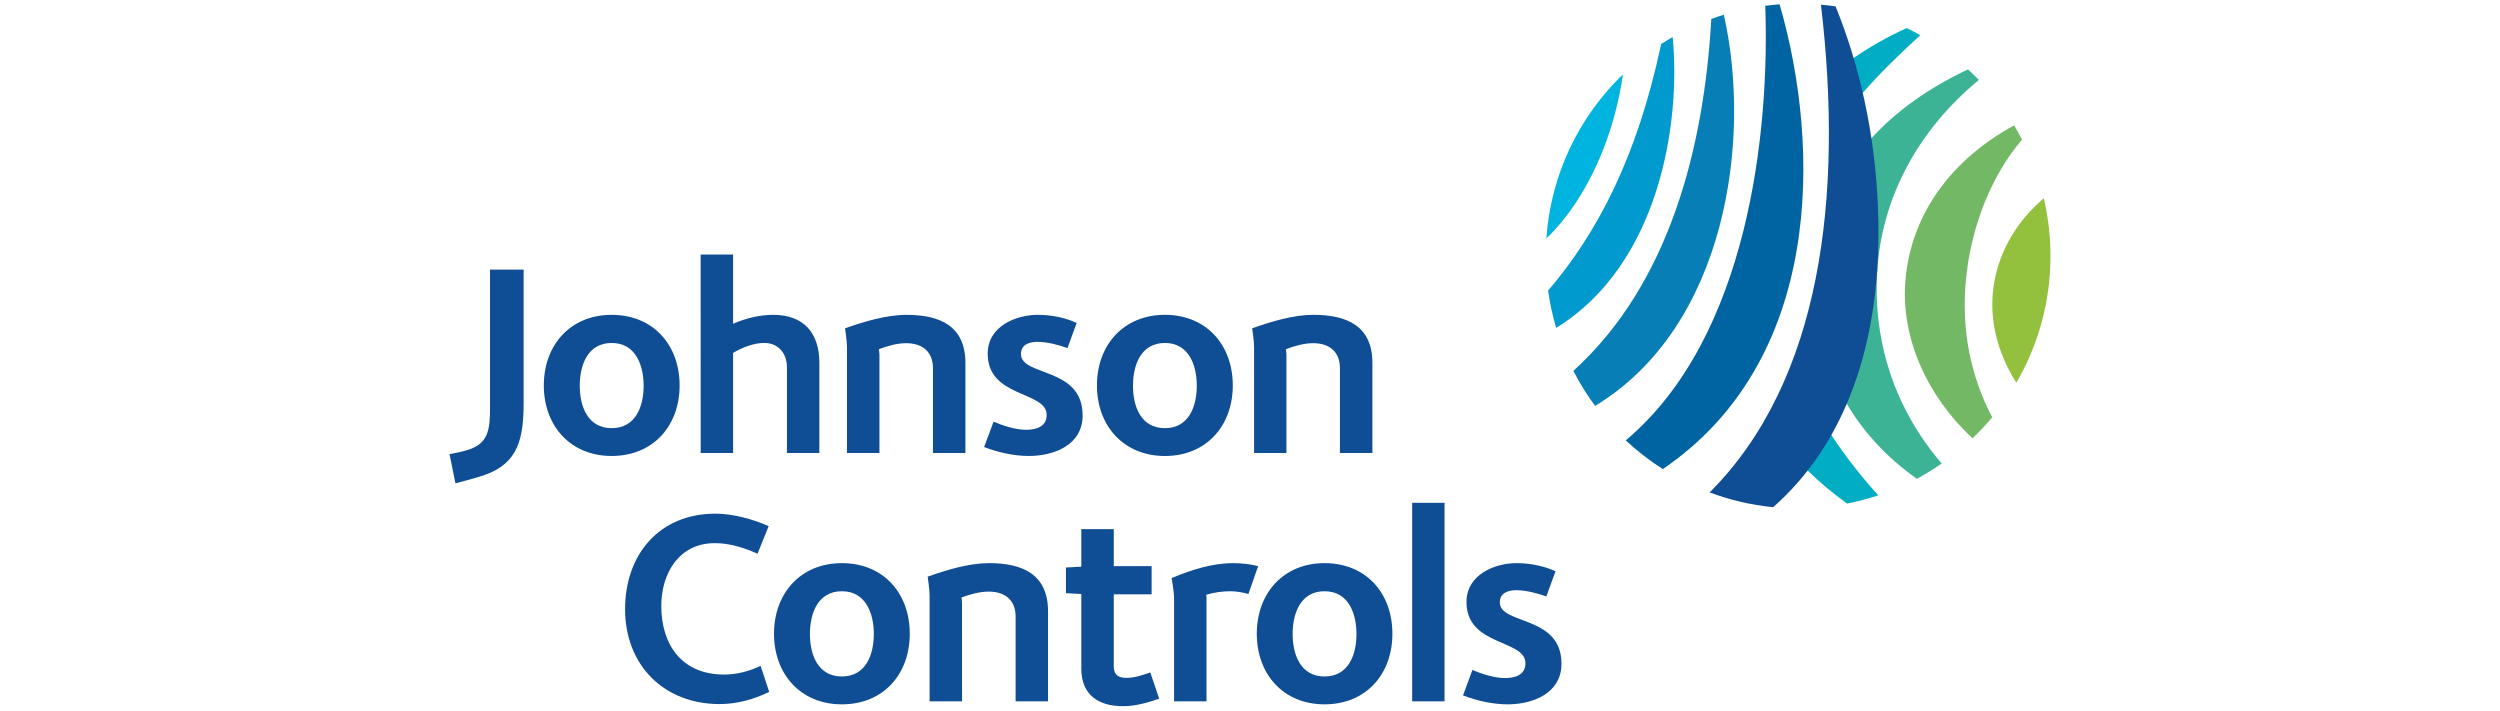 <svg enable-background="new 0 0 95 27" viewBox="0 0 95 27" xmlns="http://www.w3.org/2000/svg"><g fill="#0f4d95"><path d="m27.35 26.755c-2.128 0-3.597-1.481-3.597-3.608 0-2.066 1.294-3.628 3.431-3.628.657 0 1.428.207 2.025.475l-.422 1.047c-.514-.227-1.058-.402-1.625-.401-1.355-.001-2.033 1.141-2.033 2.384 0 1.5.801 2.609 2.385 2.609.482 0 .956-.123 1.388-.329l.328.987c-.584.288-1.234.464-1.88.464"/><path d="m31.991 26.765c-1.572 0-2.579-1.153-2.579-2.683 0-1.531 1.006-2.683 2.579-2.683 1.575 0 2.58 1.141 2.58 2.683 0 1.541-1.005 2.683-2.58 2.683m0-4.298c-.915 0-1.214.846-1.214 1.625 0 .781.298 1.614 1.214 1.614.915 0 1.214-.833 1.214-1.614 0-.772-.298-1.625-1.214-1.625"/><path d="m38.593 26.651v-3.226c0-.628-.413-.944-1.019-.944-.348 0-.707.1-1.038.224 0 0 .023.142.021.217l.001 3.729h-1.233v-4.018c0-.246-.073-.72-.073-.72.718-.256 1.572-.514 2.333-.514 1.254 0 2.239.411 2.241 1.83v3.422z"/><path d="m42.672 26.835c-.935 0-1.582-.431-1.582-1.427v-2.836l-.585-.031v-.976l.585-.031v-1.426h1.233v1.406h1.439v1.071h-1.439v2.732c0 .318.164.442.472.442.32 0 .618-.102.915-.206l.34.998c-.452.152-.895.284-1.378.284"/><path d="m47.44 22.572c-.165-.052-.452-.105-.678-.105-.306 0-.627.043-.926.134 0 0 .011.073.011.104v3.946h-1.232v-3.915c0-.255-.094-.77-.094-.77.741-.309 1.534-.567 2.345-.567.319 0 .667.042.943.114z"/><path d="m50.332 26.765c-1.572 0-2.574-1.153-2.574-2.683 0-1.531 1.003-2.683 2.574-2.683 1.574 0 2.581 1.141 2.579 2.683 0 1.541-1.005 2.683-2.579 2.683m0-4.298c-.914 0-1.212.844-1.212 1.625s.299 1.614 1.212 1.614c.916 0 1.214-.833 1.214-1.613-.001-.773-.299-1.626-1.214-1.626"/><path d="m54.893 19.107h-1.23v5.293 2.251h1.23z"/><path d="m57.289 26.765c-.584 0-1.183-.144-1.694-.339l.357-.967c.361.155.845.307 1.235.307.378 0 .78-.112.78-.564 0-.914-2.241-.637-2.241-2.322 0-1.058 1.092-1.481 1.902-1.481.545 0 1.089.125 1.481.309l-.348.957c-.332-.124-.782-.234-1.132-.238-.308 0-.636.094-.636.463 0 .864 2.343.473 2.343 2.331-.002 1.142-1.111 1.544-2.047 1.544"/><path d="m18.429 18.045c-.293.102-.734.223-1.122.321l-.225-1.11c.251-.042.554-.109.767-.183.71-.249.772-.763.772-1.588v-5.24h1.277v5.042c-.001 1.384-.203 2.305-1.469 2.758"/><path d="m23.243 17.327c-1.571 0-2.578-1.149-2.578-2.68 0-1.533 1.007-2.683 2.578-2.683 1.574 0 2.582 1.14 2.582 2.683 0 1.54-1.008 2.68-2.582 2.68m0-4.294c-.912 0-1.212.842-1.212 1.625 0 .78.3 1.612 1.212 1.612.917 0 1.215-.832 1.215-1.612 0-.772-.298-1.625-1.215-1.625"/><path d="m29.904 17.213v-3.247c0-.564-.349-.934-.861-.934-.403 0-.844.173-1.186.379v3.802h-1.231l-.001-7.541h1.232v2.631c.475-.204.998-.339 1.524-.339 1.15 0 1.754.678 1.754 1.82v3.43h-1.231z"/><path d="m35.452 17.213v-3.225c0-.628-.41-.947-1.016-.947-.352 0-.709.105-1.039.228 0 0 .022.142.022.216v3.728h-1.234v-4.017c0-.247-.073-.72-.073-.72.722-.255 1.572-.513 2.334-.511 1.253-.002 2.24.409 2.24 1.828v3.421h-1.234z"/><path d="m39.093 17.327c-.587 0-1.181-.143-1.697-.339l.361-.965c.359.155.844.309 1.233.309.381 0 .783-.114.783-.565 0-.917-2.241-.639-2.241-2.325 0-1.057 1.089-1.477 1.902-1.479.543 0 1.089.124 1.478.309l-.348.957c-.328-.125-.783-.239-1.13-.239-.311 0-.637.092-.637.463 0 .864 2.343.474 2.343 2.333-.001 1.14-1.111 1.542-2.047 1.541"/><path d="m44.266 17.328c-1.574-.002-2.582-1.151-2.582-2.682 0-1.533 1.008-2.681 2.582-2.683 1.571 0 2.58 1.14 2.58 2.683 0 1.541-1.01 2.681-2.58 2.682m0-4.295c-.915 0-1.212.843-1.212 1.625-.002.78.296 1.612 1.212 1.612.914 0 1.212-.832 1.212-1.612 0-.772-.298-1.626-1.212-1.625"/><path d="m50.917 17.213v-3.225c0-.628-.409-.947-1.017-.947-.348 0-.708.105-1.037.228 0 0 .022.142.022.216v3.728h-1.23v-4.017c0-.247-.073-.72-.073-.72.716-.255 1.568-.513 2.329-.513 1.253.002 2.24.41 2.24 1.829v3.421z"/></g><path d="m75.198 3.038c-.134-.137-.272-.272-.414-.402-1.507.712-2.752 1.599-3.7 2.651.123.821.209 1.66.247 2.52.13 2.984-.307 5.482-1.171 7.506.637 1.091 1.529 2.068 2.679 2.88.327-.175.642-.369.945-.579-1.746-2.037-2.604-4.551-2.452-7.247.159-2.903 1.603-5.466 3.866-7.329" fill="#3db396"/><path d="m72.972 1.337c-.17-.095-.344-.186-.521-.27-.728.332-1.41.72-2.042 1.157.128.435.244.88.348 1.333.699-.794 1.457-1.535 2.215-2.22" fill="#00adc2"/><path d="m70.19 19.136c.404-.08.799-.186 1.183-.314-.635-.701-1.254-1.483-1.801-2.32-.275.484-.575.939-.903 1.357.462.455.971.881 1.521 1.277" fill="#00adc2"/><path d="m77.663 7.533c-.979.841-1.652 1.921-1.877 3.165-.242 1.333.087 2.663.834 3.848.824-1.416 1.298-3.061 1.298-4.818 0-.756-.089-1.489-.255-2.195" fill="#93c03d"/><path d="m74.717 10.524c.194-1.834.881-3.755 2.12-5.221-.096-.183-.194-.363-.301-.539-2.37 1.295-3.903 3.344-4.127 5.858-.198 2.221.838 4.451 2.547 6.034.263-.251.514-.518.748-.798-.827-1.577-1.196-3.375-.987-5.334" fill="#73b965"/><path d="m61.671 2.825c-1.658 1.6-2.74 3.791-2.909 6.235 1.597-1.53 2.596-3.982 2.909-6.235" fill="#00b4e0"/><path d="m63.561 1.406c-.148.086-.294.175-.437.267-.916 4.315-2.427 7.177-4.295 9.37.067.484.168.958.306 1.417 3.918-2.41 4.745-7.785 4.426-11.054" fill="#009acf"/><path d="m71.36 7.807c-.118-2.747-.695-5.314-1.608-7.565-.183-.026-.369-.048-.556-.064.858 7.268.023 14.279-4.229 18.534.763.286 1.572.478 2.413.561 2.615-2.298 4.213-6.112 3.98-11.466" fill="#0f4d95"/><path d="m67.625.165c-.183.013-.365.031-.545.055.171 4.734-.626 12.586-5.301 16.514.434.406.905.77 1.408 1.091 6.058-4.118 6.028-12.172 4.438-17.66" fill="#0064a2"/><path d="m65.505.56c-.161.049-.32.102-.476.159-.276 4.871-1.584 10.056-5.241 13.374.239.467.516.913.825 1.331 4.961-2.994 5.975-10.091 4.892-14.864" fill="#087eb7"/></svg>